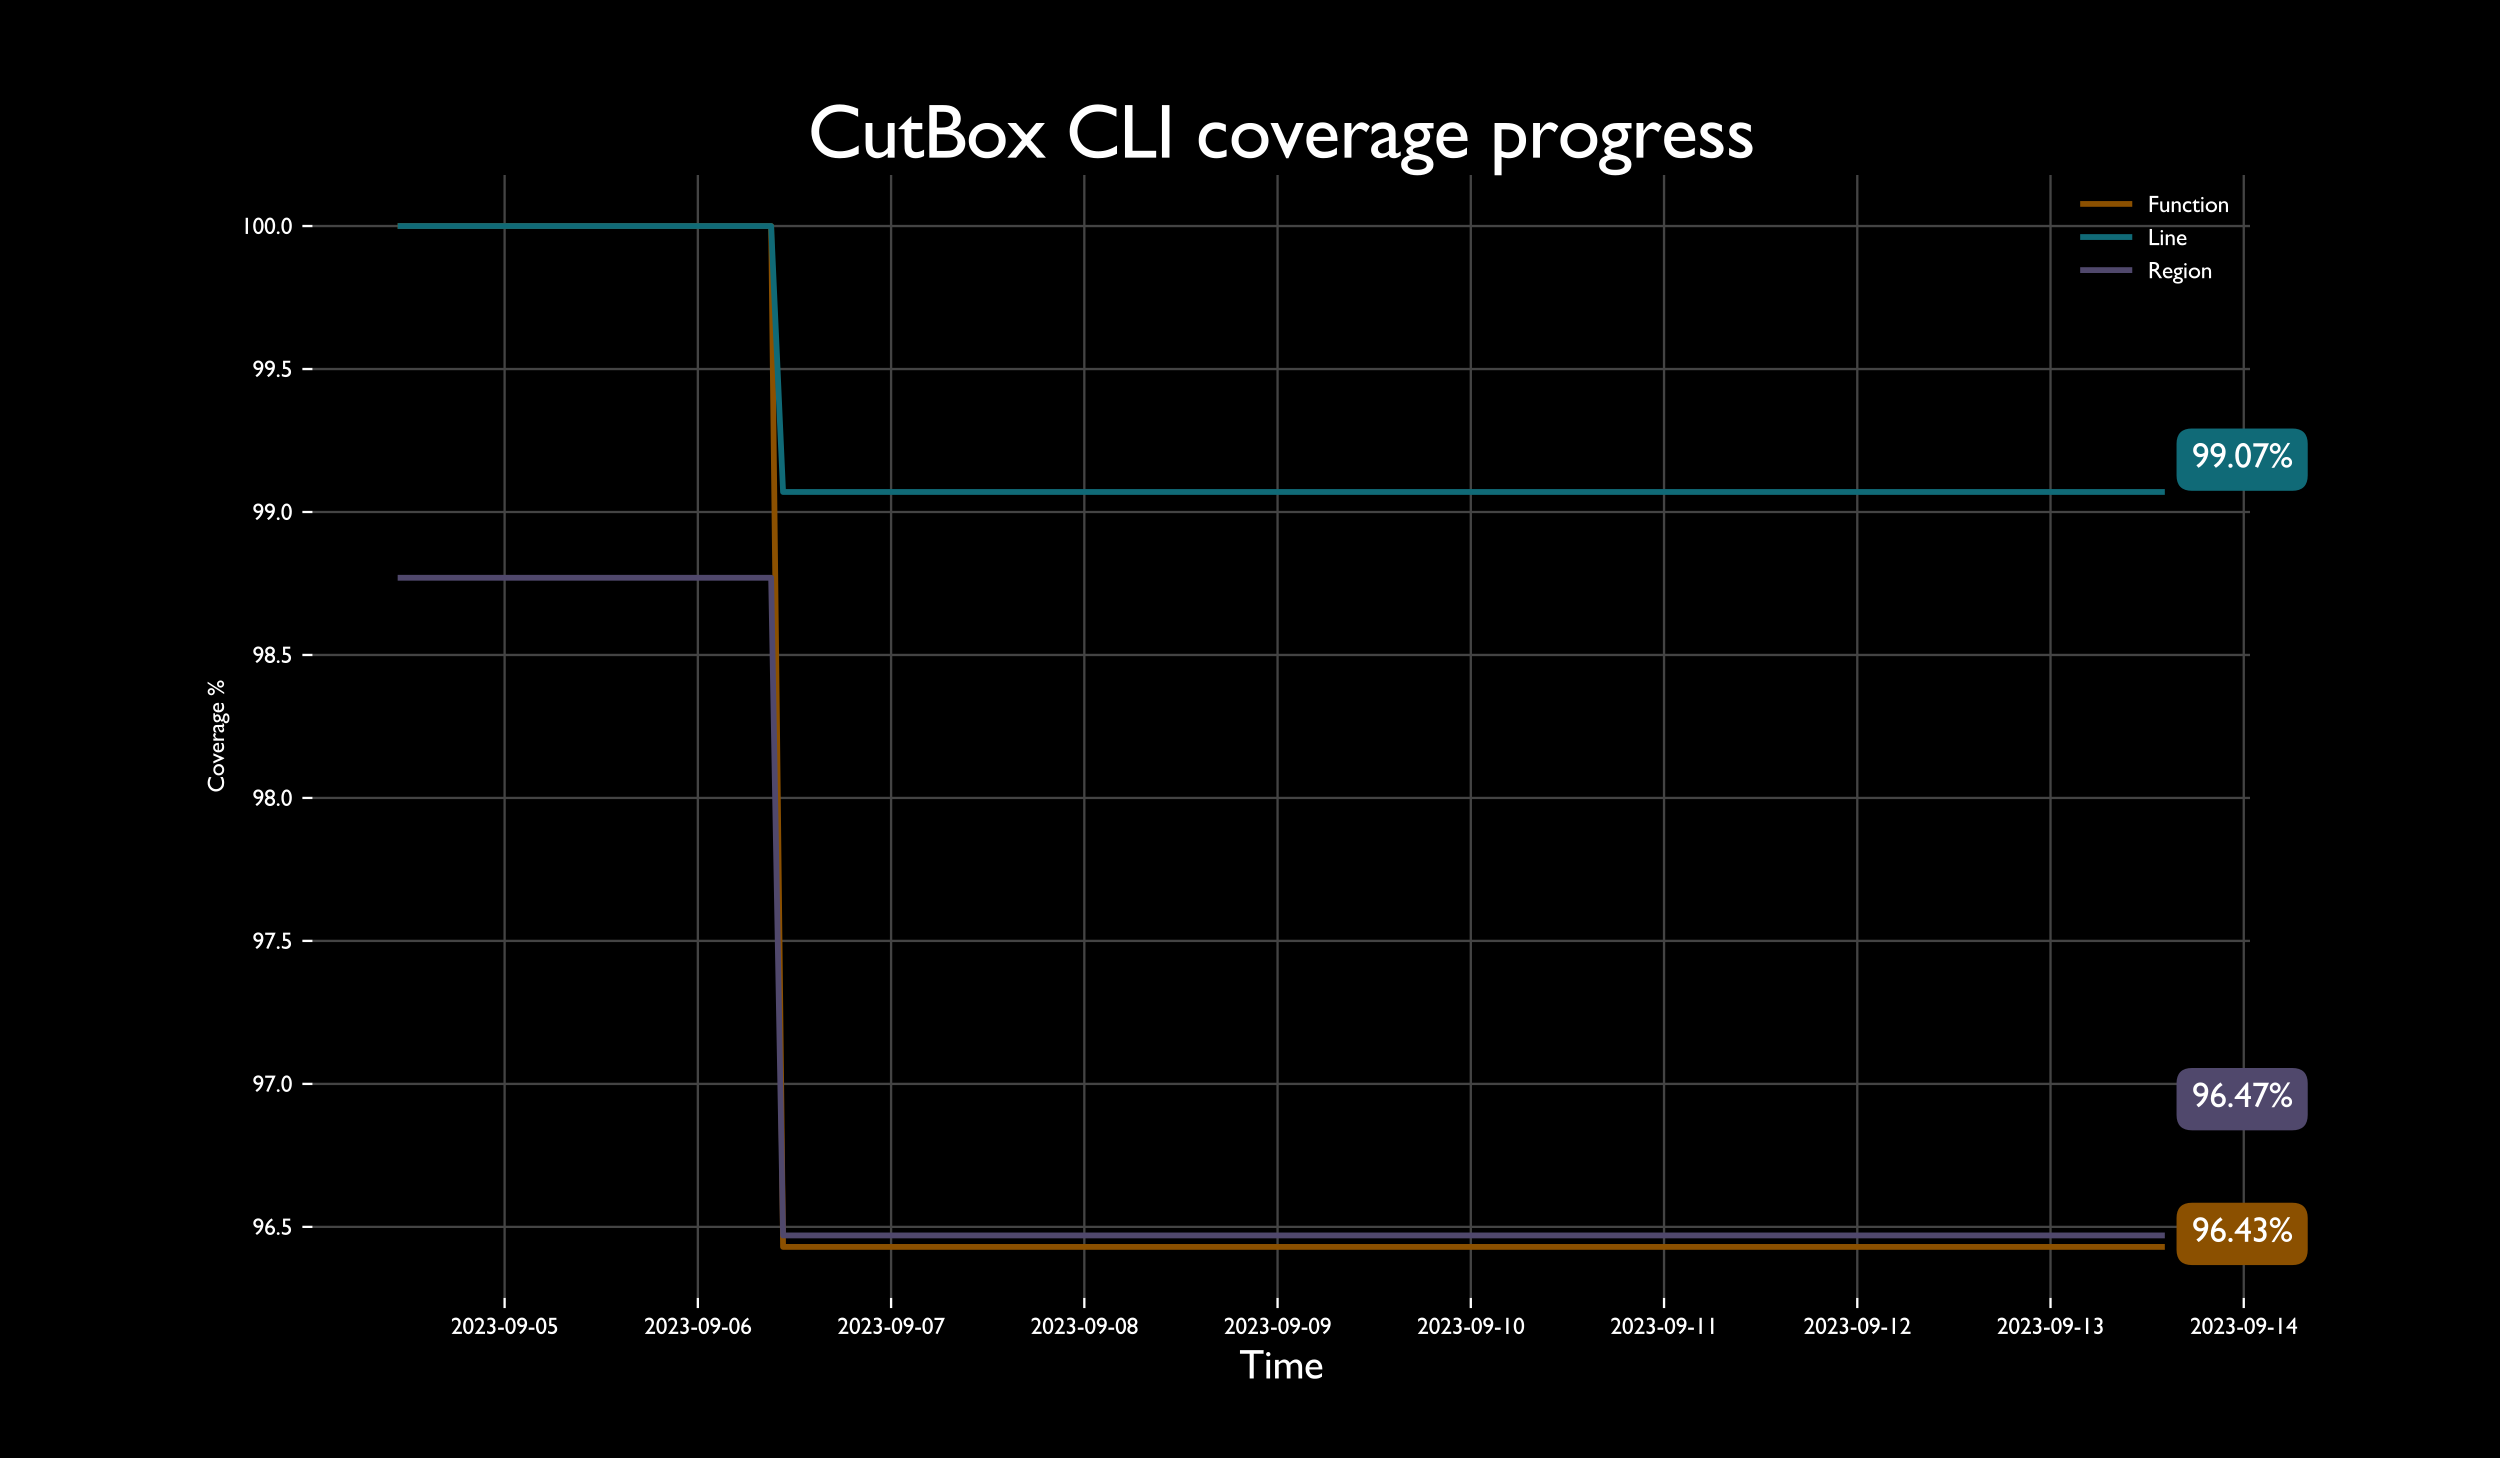 <?xml version="1.0" encoding="utf-8" standalone="no"?>
<!DOCTYPE svg PUBLIC "-//W3C//DTD SVG 1.1//EN"
  "http://www.w3.org/Graphics/SVG/1.1/DTD/svg11.dtd">
<svg xmlns:xlink="http://www.w3.org/1999/xlink" width="864pt" height="504pt" viewBox="0 0 864 504" xmlns="http://www.w3.org/2000/svg" version="1.1">
 <defs>
  <style type="text/css">*{stroke-linejoin: round; stroke-linecap: butt}</style>
 </defs>
 <g id="figure_1">
  <g id="patch_1">
   <path d="M 0 504 
L 864 504 
L 864 0 
L 0 0 
z
"/>
  </g>
  <g id="axes_1">
   <g id="matplotlib.axis_1">
    <g id="xtick_1">
     <g id="line2d_1">
      <path d="M 174.394 448.56 
L 174.394 60.48 
" clip-path="url(#p0608e2d625)" style="fill: none; stroke: #444444; stroke-width: 0.8; stroke-linecap: square"/>
     </g>
     <g id="line2d_2">
      <defs>
       <path id="m3a8df0530b" d="M 0 0 
L 0 3.5 
" style="stroke: #ffffff; stroke-width: 0.8"/>
      </defs>
      <g>
       <use xlink:href="#m3a8df0530b" x="174.394" y="448.56" style="fill: #ffffff; stroke: #ffffff; stroke-width: 0.8"/>
      </g>
     </g>
     <g id="text_1">
      <!-- 2023-09-05 -->
      <g style="fill: #ffffff" transform="translate(155.808 461.017) scale(0.08 -0.08)">
       <defs>
        <path id="GillSans-32" d="M 1319 603 
L 2981 603 
L 2981 0 
L 219 0 
L 219 44 
L 481 353 
Q 1097 1116 1461 1647 
Q 1825 2178 1936 2450 
Q 2047 2722 2047 2988 
Q 2047 3356 1837 3579 
Q 1628 3803 1281 3803 
Q 1019 3803 764 3648 
Q 509 3494 306 3213 
L 306 4006 
Q 816 4422 1356 4422 
Q 1928 4422 2298 4040 
Q 2669 3659 2669 3072 
Q 2669 2809 2576 2511 
Q 2484 2213 2250 1823 
Q 2016 1434 1453 763 
L 1319 603 
z
" transform="scale(0.016)"/>
        <path id="GillSans-30" d="M 1625 4422 
Q 2225 4422 2617 3792 
Q 3009 3163 3009 2194 
Q 3009 1200 2617 578 
Q 2225 -44 1600 -44 
Q 966 -44 581 565 
Q 197 1175 197 2181 
Q 197 3175 594 3798 
Q 991 4422 1625 4422 
z
M 1631 3828 
L 1600 3828 
Q 1241 3828 1030 3386 
Q 819 2944 819 2188 
Q 819 1413 1025 972 
Q 1231 531 1594 531 
Q 1956 531 2165 972 
Q 2375 1413 2375 2169 
Q 2375 2928 2173 3378 
Q 1972 3828 1631 3828 
z
" transform="scale(0.016)"/>
        <path id="GillSans-33" d="M 1153 2541 
L 1191 2541 
Q 1600 2541 1814 2709 
Q 2028 2878 2028 3200 
Q 2028 3491 1820 3672 
Q 1613 3853 1275 3853 
Q 934 3853 519 3641 
L 519 4238 
Q 900 4428 1350 4428 
Q 1953 4428 2301 4112 
Q 2650 3797 2650 3250 
Q 2650 2919 2515 2692 
Q 2381 2466 2088 2303 
Q 2344 2203 2462 2058 
Q 2581 1913 2647 1706 
Q 2713 1500 2713 1269 
Q 2713 697 2331 323 
Q 1950 -50 1369 -50 
Q 872 -50 409 191 
L 409 872 
Q 903 563 1369 563 
Q 1684 563 1876 750 
Q 2069 938 2069 1247 
Q 2069 1506 1909 1700 
Q 1816 1809 1702 1861 
Q 1588 1913 1209 1959 
L 1153 1966 
L 1153 2541 
z
" transform="scale(0.016)"/>
        <path id="GillSans-2d" d="M 256 1722 
L 1813 1722 
L 1813 1113 
L 256 1113 
L 256 1722 
z
" transform="scale(0.016)"/>
        <path id="GillSans-39" d="M 1197 -50 
L 813 403 
Q 1297 709 1659 1145 
Q 2022 1581 2144 2041 
Q 1847 1856 1447 1856 
Q 947 1856 589 2228 
Q 231 2600 231 3122 
Q 231 3666 612 4044 
Q 994 4422 1544 4422 
Q 2163 4422 2556 3975 
Q 2950 3528 2950 2828 
Q 2950 2034 2456 1223 
Q 1963 413 1197 -50 
z
M 2266 2663 
Q 2303 2913 2303 2988 
Q 2303 3366 2092 3606 
Q 1881 3847 1550 3847 
Q 1247 3847 1048 3642 
Q 850 3438 850 3128 
Q 850 2844 1065 2637 
Q 1281 2431 1581 2431 
Q 1931 2431 2266 2663 
z
" transform="scale(0.016)"/>
        <path id="GillSans-35" d="M 647 4366 
L 2584 4366 
L 2584 3809 
L 1216 3809 
L 1216 2706 
Q 1281 2713 1350 2713 
Q 1984 2713 2393 2327 
Q 2803 1941 2803 1344 
Q 2803 728 2398 342 
Q 1994 -44 1350 -44 
Q 819 -44 319 213 
L 319 856 
Q 791 550 1241 550 
Q 1634 550 1901 779 
Q 2169 1009 2169 1344 
Q 2169 1691 1878 1923 
Q 1588 2156 1153 2156 
Q 781 2156 647 2094 
L 647 4366 
z
" transform="scale(0.016)"/>
       </defs>
       <use xlink:href="#GillSans-32"/>
       <use xlink:href="#GillSans-30" x="50"/>
       <use xlink:href="#GillSans-32" x="100"/>
       <use xlink:href="#GillSans-33" x="150"/>
       <use xlink:href="#GillSans-2d" x="200"/>
       <use xlink:href="#GillSans-30" x="232.324"/>
       <use xlink:href="#GillSans-39" x="282.324"/>
       <use xlink:href="#GillSans-2d" x="332.324"/>
       <use xlink:href="#GillSans-30" x="364.648"/>
       <use xlink:href="#GillSans-35" x="414.648"/>
      </g>
     </g>
    </g>
    <g id="xtick_2">
     <g id="line2d_3">
      <path d="M 241.177 448.56 
L 241.177 60.48 
" clip-path="url(#p0608e2d625)" style="fill: none; stroke: #444444; stroke-width: 0.8; stroke-linecap: square"/>
     </g>
     <g id="line2d_4">
      <g>
       <use xlink:href="#m3a8df0530b" x="241.177" y="448.56" style="fill: #ffffff; stroke: #ffffff; stroke-width: 0.8"/>
      </g>
     </g>
     <g id="text_2">
      <!-- 2023-09-06 -->
      <g style="fill: #ffffff" transform="translate(222.591 461.017) scale(0.08 -0.08)">
       <defs>
        <path id="GillSans-36" d="M 1966 4378 
L 2028 4422 
L 2406 3944 
Q 1906 3622 1576 3240 
Q 1247 2859 1069 2344 
Q 1416 2522 1759 2522 
Q 2275 2522 2628 2156 
Q 2981 1791 2981 1259 
Q 2981 713 2597 331 
Q 2213 -50 1663 -50 
Q 1047 -50 667 383 
Q 288 816 288 1516 
Q 288 2041 483 2561 
Q 678 3081 1045 3536 
Q 1413 3991 1966 4378 
z
M 934 1697 
Q 909 1550 909 1369 
Q 909 1000 1123 762 
Q 1338 525 1672 525 
Q 1972 525 2167 728 
Q 2363 931 2363 1241 
Q 2363 1556 2155 1751 
Q 1947 1947 1606 1947 
Q 1431 1947 1289 1894 
Q 1147 1841 934 1697 
z
" transform="scale(0.016)"/>
       </defs>
       <use xlink:href="#GillSans-32"/>
       <use xlink:href="#GillSans-30" x="50"/>
       <use xlink:href="#GillSans-32" x="100"/>
       <use xlink:href="#GillSans-33" x="150"/>
       <use xlink:href="#GillSans-2d" x="200"/>
       <use xlink:href="#GillSans-30" x="232.324"/>
       <use xlink:href="#GillSans-39" x="282.324"/>
       <use xlink:href="#GillSans-2d" x="332.324"/>
       <use xlink:href="#GillSans-30" x="364.648"/>
       <use xlink:href="#GillSans-36" x="414.648"/>
      </g>
     </g>
    </g>
    <g id="xtick_3">
     <g id="line2d_5">
      <path d="M 307.96 448.56 
L 307.96 60.48 
" clip-path="url(#p0608e2d625)" style="fill: none; stroke: #444444; stroke-width: 0.8; stroke-linecap: square"/>
     </g>
     <g id="line2d_6">
      <g>
       <use xlink:href="#m3a8df0530b" x="307.96" y="448.56" style="fill: #ffffff; stroke: #ffffff; stroke-width: 0.8"/>
      </g>
     </g>
     <g id="text_3">
      <!-- 2023-09-07 -->
      <g style="fill: #ffffff" transform="translate(289.374 461.017) scale(0.08 -0.08)">
       <defs>
        <path id="GillSans-37" d="M 313 4366 
L 3138 4366 
L 1159 -50 
L 603 184 
L 2203 3769 
L 313 3769 
L 313 4366 
z
" transform="scale(0.016)"/>
       </defs>
       <use xlink:href="#GillSans-32"/>
       <use xlink:href="#GillSans-30" x="50"/>
       <use xlink:href="#GillSans-32" x="100"/>
       <use xlink:href="#GillSans-33" x="150"/>
       <use xlink:href="#GillSans-2d" x="200"/>
       <use xlink:href="#GillSans-30" x="232.324"/>
       <use xlink:href="#GillSans-39" x="282.324"/>
       <use xlink:href="#GillSans-2d" x="332.324"/>
       <use xlink:href="#GillSans-30" x="364.648"/>
       <use xlink:href="#GillSans-37" x="414.648"/>
      </g>
     </g>
    </g>
    <g id="xtick_4">
     <g id="line2d_7">
      <path d="M 374.743 448.56 
L 374.743 60.48 
" clip-path="url(#p0608e2d625)" style="fill: none; stroke: #444444; stroke-width: 0.8; stroke-linecap: square"/>
     </g>
     <g id="line2d_8">
      <g>
       <use xlink:href="#m3a8df0530b" x="374.743" y="448.56" style="fill: #ffffff; stroke: #ffffff; stroke-width: 0.8"/>
      </g>
     </g>
     <g id="text_4">
      <!-- 2023-09-08 -->
      <g style="fill: #ffffff" transform="translate(356.157 461.017) scale(0.08 -0.08)">
       <defs>
        <path id="GillSans-38" d="M 306 3194 
Q 306 3706 690 4064 
Q 1075 4422 1631 4422 
Q 2178 4422 2554 4067 
Q 2931 3713 2931 3194 
Q 2931 2609 2388 2228 
Q 2994 1878 2994 1197 
Q 2994 656 2600 303 
Q 2206 -50 1606 -50 
Q 1013 -50 609 311 
Q 206 672 206 1203 
Q 206 1869 825 2228 
Q 547 2453 426 2676 
Q 306 2900 306 3194 
z
M 2309 3175 
Q 2309 3459 2114 3643 
Q 1919 3828 1619 3828 
Q 1316 3828 1122 3647 
Q 928 3466 928 3181 
Q 928 2909 1133 2715 
Q 1338 2522 1625 2522 
Q 1909 2522 2109 2714 
Q 2309 2906 2309 3175 
z
M 2363 1172 
L 2363 1234 
Q 2363 1534 2148 1723 
Q 1934 1913 1594 1913 
Q 1259 1913 1048 1722 
Q 838 1531 838 1228 
Q 838 925 1053 734 
Q 1269 544 1613 544 
Q 1941 544 2152 719 
Q 2363 894 2363 1172 
z
" transform="scale(0.016)"/>
       </defs>
       <use xlink:href="#GillSans-32"/>
       <use xlink:href="#GillSans-30" x="50"/>
       <use xlink:href="#GillSans-32" x="100"/>
       <use xlink:href="#GillSans-33" x="150"/>
       <use xlink:href="#GillSans-2d" x="200"/>
       <use xlink:href="#GillSans-30" x="232.324"/>
       <use xlink:href="#GillSans-39" x="282.324"/>
       <use xlink:href="#GillSans-2d" x="332.324"/>
       <use xlink:href="#GillSans-30" x="364.648"/>
       <use xlink:href="#GillSans-38" x="414.648"/>
      </g>
     </g>
    </g>
    <g id="xtick_5">
     <g id="line2d_9">
      <path d="M 441.527 448.56 
L 441.527 60.48 
" clip-path="url(#p0608e2d625)" style="fill: none; stroke: #444444; stroke-width: 0.8; stroke-linecap: square"/>
     </g>
     <g id="line2d_10">
      <g>
       <use xlink:href="#m3a8df0530b" x="441.527" y="448.56" style="fill: #ffffff; stroke: #ffffff; stroke-width: 0.8"/>
      </g>
     </g>
     <g id="text_5">
      <!-- 2023-09-09 -->
      <g style="fill: #ffffff" transform="translate(422.94 461.017) scale(0.08 -0.08)">
       <use xlink:href="#GillSans-32"/>
       <use xlink:href="#GillSans-30" x="50"/>
       <use xlink:href="#GillSans-32" x="100"/>
       <use xlink:href="#GillSans-33" x="150"/>
       <use xlink:href="#GillSans-2d" x="200"/>
       <use xlink:href="#GillSans-30" x="232.324"/>
       <use xlink:href="#GillSans-39" x="282.324"/>
       <use xlink:href="#GillSans-2d" x="332.324"/>
       <use xlink:href="#GillSans-30" x="364.648"/>
       <use xlink:href="#GillSans-39" x="414.648"/>
      </g>
     </g>
    </g>
    <g id="xtick_6">
     <g id="line2d_11">
      <path d="M 508.31 448.56 
L 508.31 60.48 
" clip-path="url(#p0608e2d625)" style="fill: none; stroke: #444444; stroke-width: 0.8; stroke-linecap: square"/>
     </g>
     <g id="line2d_12">
      <g>
       <use xlink:href="#m3a8df0530b" x="508.31" y="448.56" style="fill: #ffffff; stroke: #ffffff; stroke-width: 0.8"/>
      </g>
     </g>
     <g id="text_6">
      <!-- 2023-09-10 -->
      <g style="fill: #ffffff" transform="translate(489.723 461.017) scale(0.08 -0.08)">
       <defs>
        <path id="GillSans-31" d="M 1294 4366 
L 1919 4366 
L 1919 0 
L 1294 0 
L 1294 4366 
z
" transform="scale(0.016)"/>
       </defs>
       <use xlink:href="#GillSans-32"/>
       <use xlink:href="#GillSans-30" x="50"/>
       <use xlink:href="#GillSans-32" x="100"/>
       <use xlink:href="#GillSans-33" x="150"/>
       <use xlink:href="#GillSans-2d" x="200"/>
       <use xlink:href="#GillSans-30" x="232.324"/>
       <use xlink:href="#GillSans-39" x="282.324"/>
       <use xlink:href="#GillSans-2d" x="332.324"/>
       <use xlink:href="#GillSans-31" x="364.648"/>
       <use xlink:href="#GillSans-30" x="414.648"/>
      </g>
     </g>
    </g>
    <g id="xtick_7">
     <g id="line2d_13">
      <path d="M 575.093 448.56 
L 575.093 60.48 
" clip-path="url(#p0608e2d625)" style="fill: none; stroke: #444444; stroke-width: 0.8; stroke-linecap: square"/>
     </g>
     <g id="line2d_14">
      <g>
       <use xlink:href="#m3a8df0530b" x="575.093" y="448.56" style="fill: #ffffff; stroke: #ffffff; stroke-width: 0.8"/>
      </g>
     </g>
     <g id="text_7">
      <!-- 2023-09-11 -->
      <g style="fill: #ffffff" transform="translate(556.507 461.017) scale(0.08 -0.08)">
       <use xlink:href="#GillSans-32"/>
       <use xlink:href="#GillSans-30" x="50"/>
       <use xlink:href="#GillSans-32" x="100"/>
       <use xlink:href="#GillSans-33" x="150"/>
       <use xlink:href="#GillSans-2d" x="200"/>
       <use xlink:href="#GillSans-30" x="232.324"/>
       <use xlink:href="#GillSans-39" x="282.324"/>
       <use xlink:href="#GillSans-2d" x="332.324"/>
       <use xlink:href="#GillSans-31" x="364.648"/>
       <use xlink:href="#GillSans-31" x="414.648"/>
      </g>
     </g>
    </g>
    <g id="xtick_8">
     <g id="line2d_15">
      <path d="M 641.876 448.56 
L 641.876 60.48 
" clip-path="url(#p0608e2d625)" style="fill: none; stroke: #444444; stroke-width: 0.8; stroke-linecap: square"/>
     </g>
     <g id="line2d_16">
      <g>
       <use xlink:href="#m3a8df0530b" x="641.876" y="448.56" style="fill: #ffffff; stroke: #ffffff; stroke-width: 0.8"/>
      </g>
     </g>
     <g id="text_8">
      <!-- 2023-09-12 -->
      <g style="fill: #ffffff" transform="translate(623.29 461.017) scale(0.08 -0.08)">
       <use xlink:href="#GillSans-32"/>
       <use xlink:href="#GillSans-30" x="50"/>
       <use xlink:href="#GillSans-32" x="100"/>
       <use xlink:href="#GillSans-33" x="150"/>
       <use xlink:href="#GillSans-2d" x="200"/>
       <use xlink:href="#GillSans-30" x="232.324"/>
       <use xlink:href="#GillSans-39" x="282.324"/>
       <use xlink:href="#GillSans-2d" x="332.324"/>
       <use xlink:href="#GillSans-31" x="364.648"/>
       <use xlink:href="#GillSans-32" x="414.648"/>
      </g>
     </g>
    </g>
    <g id="xtick_9">
     <g id="line2d_17">
      <path d="M 708.659 448.56 
L 708.659 60.48 
" clip-path="url(#p0608e2d625)" style="fill: none; stroke: #444444; stroke-width: 0.8; stroke-linecap: square"/>
     </g>
     <g id="line2d_18">
      <g>
       <use xlink:href="#m3a8df0530b" x="708.659" y="448.56" style="fill: #ffffff; stroke: #ffffff; stroke-width: 0.8"/>
      </g>
     </g>
     <g id="text_9">
      <!-- 2023-09-13 -->
      <g style="fill: #ffffff" transform="translate(690.073 461.017) scale(0.08 -0.08)">
       <use xlink:href="#GillSans-32"/>
       <use xlink:href="#GillSans-30" x="50"/>
       <use xlink:href="#GillSans-32" x="100"/>
       <use xlink:href="#GillSans-33" x="150"/>
       <use xlink:href="#GillSans-2d" x="200"/>
       <use xlink:href="#GillSans-30" x="232.324"/>
       <use xlink:href="#GillSans-39" x="282.324"/>
       <use xlink:href="#GillSans-2d" x="332.324"/>
       <use xlink:href="#GillSans-31" x="364.648"/>
       <use xlink:href="#GillSans-33" x="414.648"/>
      </g>
     </g>
    </g>
    <g id="xtick_10">
     <g id="line2d_19">
      <path d="M 775.442 448.56 
L 775.442 60.48 
" clip-path="url(#p0608e2d625)" style="fill: none; stroke: #444444; stroke-width: 0.8; stroke-linecap: square"/>
     </g>
     <g id="line2d_20">
      <g>
       <use xlink:href="#m3a8df0530b" x="775.442" y="448.56" style="fill: #ffffff; stroke: #ffffff; stroke-width: 0.8"/>
      </g>
     </g>
     <g id="text_10">
      <!-- 2023-09-14 -->
      <g style="fill: #ffffff" transform="translate(756.856 461.017) scale(0.08 -0.08)">
       <defs>
        <path id="GillSans-34" d="M 2272 4422 
L 2528 4422 
L 2528 1972 
L 3016 1972 
L 3016 1441 
L 2528 1441 
L 2528 0 
L 1919 0 
L 1919 1441 
L 72 1441 
L 72 1709 
L 2272 4422 
z
M 1919 1972 
L 1919 3238 
L 909 1972 
L 1919 1972 
z
" transform="scale(0.016)"/>
       </defs>
       <use xlink:href="#GillSans-32"/>
       <use xlink:href="#GillSans-30" x="50"/>
       <use xlink:href="#GillSans-32" x="100"/>
       <use xlink:href="#GillSans-33" x="150"/>
       <use xlink:href="#GillSans-2d" x="200"/>
       <use xlink:href="#GillSans-30" x="232.324"/>
       <use xlink:href="#GillSans-39" x="282.324"/>
       <use xlink:href="#GillSans-2d" x="332.324"/>
       <use xlink:href="#GillSans-31" x="364.648"/>
       <use xlink:href="#GillSans-34" x="414.648"/>
      </g>
     </g>
    </g>
    <g id="text_11">
     <!-- Time -->
     <g style="fill: #ffffff" transform="translate(428.287 476.401) scale(0.14 -0.14)">
      <defs>
       <path id="GillSans-54" d="M 109 4372 
L 3756 4372 
L 3756 3816 
L 2234 3816 
L 2234 0 
L 1606 0 
L 1606 3816 
L 109 3816 
L 109 4372 
z
" transform="scale(0.016)"/>
       <path id="GillSans-69" d="M 697 4084 
Q 838 4084 938 3987 
Q 1038 3891 1038 3750 
Q 1038 3613 938 3513 
Q 838 3413 697 3413 
Q 566 3413 466 3514 
Q 366 3616 366 3750 
Q 366 3881 466 3982 
Q 566 4084 697 4084 
z
M 416 2875 
L 984 2875 
L 984 0 
L 416 0 
L 416 2875 
z
" transform="scale(0.016)"/>
       <path id="GillSans-6d" d="M 2759 2088 
L 2759 0 
L 2188 0 
L 2188 1600 
Q 2188 2078 2059 2267 
Q 1931 2456 1613 2456 
Q 1434 2456 1286 2375 
Q 1138 2294 947 2088 
L 947 0 
L 378 0 
L 378 2875 
L 947 2875 
L 947 2497 
Q 1381 2931 1797 2931 
Q 2344 2931 2644 2413 
Q 3100 2938 3597 2938 
Q 4016 2938 4286 2631 
Q 4556 2325 4556 1697 
L 4556 0 
L 3988 0 
L 3988 1703 
Q 3988 2063 3841 2253 
Q 3694 2444 3419 2444 
Q 3066 2444 2759 2088 
z
" transform="scale(0.016)"/>
       <path id="GillSans-65" d="M 2853 1388 
L 831 1388 
Q 853 975 1108 731 
Q 1363 488 1766 488 
Q 2328 488 2803 838 
L 2803 281 
Q 2541 106 2283 31 
Q 2025 -44 1678 -44 
Q 1203 -44 909 153 
Q 616 350 439 683 
Q 263 1016 263 1453 
Q 263 2109 634 2520 
Q 1006 2931 1600 2931 
Q 2172 2931 2512 2531 
Q 2853 2131 2853 1459 
L 2853 1388 
z
M 844 1728 
L 2291 1728 
Q 2269 2069 2087 2253 
Q 1906 2438 1600 2438 
Q 1294 2438 1098 2253 
Q 903 2069 844 1728 
z
" transform="scale(0.016)"/>
      </defs>
      <use xlink:href="#GillSans-54"/>
      <use xlink:href="#GillSans-69" x="60.4"/>
      <use xlink:href="#GillSans-6d" x="82.324"/>
      <use xlink:href="#GillSans-65" x="159.424"/>
     </g>
    </g>
   </g>
   <g id="matplotlib.axis_2">
    <g id="ytick_1">
     <g id="line2d_21">
      <path d="M 108 424.002 
L 777.6 424.002 
" clip-path="url(#p0608e2d625)" style="fill: none; stroke: #444444; stroke-width: 0.8; stroke-linecap: square"/>
     </g>
     <g id="line2d_22">
      <defs>
       <path id="mf23b08865a" d="M 0 0 
L -3.5 0 
" style="stroke: #ffffff; stroke-width: 0.8"/>
      </defs>
      <g>
       <use xlink:href="#mf23b08865a" x="108" y="424.002" style="fill: #ffffff; stroke: #ffffff; stroke-width: 0.8"/>
      </g>
     </g>
     <g id="text_12">
      <!-- 96.5 -->
      <g style="fill: #ffffff" transform="translate(87.246 426.731) scale(0.08 -0.08)">
       <defs>
        <path id="GillSans-2e" d="M 697 697 
Q 856 697 968 587 
Q 1081 478 1081 319 
Q 1081 163 970 56 
Q 859 -50 697 -50 
Q 538 -50 428 56 
Q 319 163 319 319 
Q 319 478 428 587 
Q 538 697 697 697 
z
" transform="scale(0.016)"/>
       </defs>
       <use xlink:href="#GillSans-39"/>
       <use xlink:href="#GillSans-36" x="50"/>
       <use xlink:href="#GillSans-2e" x="100"/>
       <use xlink:href="#GillSans-35" x="121.924"/>
      </g>
     </g>
    </g>
    <g id="ytick_2">
     <g id="line2d_23">
      <path d="M 108 374.591 
L 777.6 374.591 
" clip-path="url(#p0608e2d625)" style="fill: none; stroke: #444444; stroke-width: 0.8; stroke-linecap: square"/>
     </g>
     <g id="line2d_24">
      <g>
       <use xlink:href="#mf23b08865a" x="108" y="374.591" style="fill: #ffffff; stroke: #ffffff; stroke-width: 0.8"/>
      </g>
     </g>
     <g id="text_13">
      <!-- 97.0 -->
      <g style="fill: #ffffff" transform="translate(87.246 377.319) scale(0.08 -0.08)">
       <use xlink:href="#GillSans-39"/>
       <use xlink:href="#GillSans-37" x="50"/>
       <use xlink:href="#GillSans-2e" x="100"/>
       <use xlink:href="#GillSans-30" x="121.924"/>
      </g>
     </g>
    </g>
    <g id="ytick_3">
     <g id="line2d_25">
      <path d="M 108 325.179 
L 777.6 325.179 
" clip-path="url(#p0608e2d625)" style="fill: none; stroke: #444444; stroke-width: 0.8; stroke-linecap: square"/>
     </g>
     <g id="line2d_26">
      <g>
       <use xlink:href="#mf23b08865a" x="108" y="325.179" style="fill: #ffffff; stroke: #ffffff; stroke-width: 0.8"/>
      </g>
     </g>
     <g id="text_14">
      <!-- 97.5 -->
      <g style="fill: #ffffff" transform="translate(87.246 327.908) scale(0.08 -0.08)">
       <use xlink:href="#GillSans-39"/>
       <use xlink:href="#GillSans-37" x="50"/>
       <use xlink:href="#GillSans-2e" x="100"/>
       <use xlink:href="#GillSans-35" x="121.924"/>
      </g>
     </g>
    </g>
    <g id="ytick_4">
     <g id="line2d_27">
      <path d="M 108 275.767 
L 777.6 275.767 
" clip-path="url(#p0608e2d625)" style="fill: none; stroke: #444444; stroke-width: 0.8; stroke-linecap: square"/>
     </g>
     <g id="line2d_28">
      <g>
       <use xlink:href="#mf23b08865a" x="108" y="275.767" style="fill: #ffffff; stroke: #ffffff; stroke-width: 0.8"/>
      </g>
     </g>
     <g id="text_15">
      <!-- 98.0 -->
      <g style="fill: #ffffff" transform="translate(87.246 278.496) scale(0.08 -0.08)">
       <use xlink:href="#GillSans-39"/>
       <use xlink:href="#GillSans-38" x="50"/>
       <use xlink:href="#GillSans-2e" x="100"/>
       <use xlink:href="#GillSans-30" x="121.924"/>
      </g>
     </g>
    </g>
    <g id="ytick_5">
     <g id="line2d_29">
      <path d="M 108 226.355 
L 777.6 226.355 
" clip-path="url(#p0608e2d625)" style="fill: none; stroke: #444444; stroke-width: 0.8; stroke-linecap: square"/>
     </g>
     <g id="line2d_30">
      <g>
       <use xlink:href="#mf23b08865a" x="108" y="226.355" style="fill: #ffffff; stroke: #ffffff; stroke-width: 0.8"/>
      </g>
     </g>
     <g id="text_16">
      <!-- 98.5 -->
      <g style="fill: #ffffff" transform="translate(87.246 229.084) scale(0.08 -0.08)">
       <use xlink:href="#GillSans-39"/>
       <use xlink:href="#GillSans-38" x="50"/>
       <use xlink:href="#GillSans-2e" x="100"/>
       <use xlink:href="#GillSans-35" x="121.924"/>
      </g>
     </g>
    </g>
    <g id="ytick_6">
     <g id="line2d_31">
      <path d="M 108 176.944 
L 777.6 176.944 
" clip-path="url(#p0608e2d625)" style="fill: none; stroke: #444444; stroke-width: 0.8; stroke-linecap: square"/>
     </g>
     <g id="line2d_32">
      <g>
       <use xlink:href="#mf23b08865a" x="108" y="176.944" style="fill: #ffffff; stroke: #ffffff; stroke-width: 0.8"/>
      </g>
     </g>
     <g id="text_17">
      <!-- 99.0 -->
      <g style="fill: #ffffff" transform="translate(87.246 179.672) scale(0.08 -0.08)">
       <use xlink:href="#GillSans-39"/>
       <use xlink:href="#GillSans-39" x="50"/>
       <use xlink:href="#GillSans-2e" x="100"/>
       <use xlink:href="#GillSans-30" x="121.924"/>
      </g>
     </g>
    </g>
    <g id="ytick_7">
     <g id="line2d_33">
      <path d="M 108 127.532 
L 777.6 127.532 
" clip-path="url(#p0608e2d625)" style="fill: none; stroke: #444444; stroke-width: 0.8; stroke-linecap: square"/>
     </g>
     <g id="line2d_34">
      <g>
       <use xlink:href="#mf23b08865a" x="108" y="127.532" style="fill: #ffffff; stroke: #ffffff; stroke-width: 0.8"/>
      </g>
     </g>
     <g id="text_18">
      <!-- 99.5 -->
      <g style="fill: #ffffff" transform="translate(87.246 130.261) scale(0.08 -0.08)">
       <use xlink:href="#GillSans-39"/>
       <use xlink:href="#GillSans-39" x="50"/>
       <use xlink:href="#GillSans-2e" x="100"/>
       <use xlink:href="#GillSans-35" x="121.924"/>
      </g>
     </g>
    </g>
    <g id="ytick_8">
     <g id="line2d_35">
      <path d="M 108 78.12 
L 777.6 78.12 
" clip-path="url(#p0608e2d625)" style="fill: none; stroke: #444444; stroke-width: 0.8; stroke-linecap: square"/>
     </g>
     <g id="line2d_36">
      <g>
       <use xlink:href="#mf23b08865a" x="108" y="78.12" style="fill: #ffffff; stroke: #ffffff; stroke-width: 0.8"/>
      </g>
     </g>
     <g id="text_19">
      <!-- 100.0 -->
      <g style="fill: #ffffff" transform="translate(83.246 80.849) scale(0.08 -0.08)">
       <use xlink:href="#GillSans-31"/>
       <use xlink:href="#GillSans-30" x="50"/>
       <use xlink:href="#GillSans-30" x="100"/>
       <use xlink:href="#GillSans-2e" x="150"/>
       <use xlink:href="#GillSans-30" x="171.924"/>
      </g>
     </g>
    </g>
    <g id="text_20">
     <!-- Coverage % -->
     <g style="fill: #ffffff" transform="translate(77.414 273.955) rotate(-90) scale(0.08 -0.08)">
      <defs>
       <path id="GillSans-43" d="M 4244 1013 
L 4244 325 
Q 3556 -50 2656 -50 
Q 1925 -50 1415 244 
Q 906 538 609 1053 
Q 313 1569 313 2169 
Q 313 3122 992 3772 
Q 1672 4422 2669 4422 
Q 3356 4422 4197 4063 
L 4197 3391 
Q 3431 3828 2700 3828 
Q 1950 3828 1454 3354 
Q 959 2881 959 2169 
Q 959 1450 1446 987 
Q 1934 525 2694 525 
Q 3488 525 4244 1013 
z
" transform="scale(0.016)"/>
       <path id="GillSans-6f" d="M 1778 2881 
Q 2434 2881 2868 2457 
Q 3303 2034 3303 1394 
Q 3303 772 2862 361 
Q 2422 -50 1753 -50 
Q 1106 -50 672 367 
Q 238 784 238 1409 
Q 238 2041 677 2461 
Q 1116 2881 1778 2881 
z
M 1747 2369 
Q 1338 2369 1075 2100 
Q 813 1831 813 1416 
Q 813 1003 1081 742 
Q 1350 481 1772 481 
Q 2191 481 2458 745 
Q 2725 1009 2725 1422 
Q 2725 1831 2447 2100 
Q 2169 2369 1747 2369 
z
" transform="scale(0.016)"/>
       <path id="GillSans-76" d="M 2163 2875 
L 2778 2875 
L 1509 -50 
L 1319 -50 
L 19 2875 
L 641 2875 
L 1416 1106 
L 2163 2875 
z
" transform="scale(0.016)"/>
       <path id="GillSans-72" d="M 1013 2875 
L 1013 2216 
L 1044 2266 
Q 1456 2931 1869 2931 
Q 2191 2931 2541 2606 
L 2241 2106 
Q 1944 2388 1691 2388 
Q 1416 2388 1214 2125 
Q 1013 1863 1013 1503 
L 1013 0 
L 441 0 
L 441 2875 
L 1013 2875 
z
" transform="scale(0.016)"/>
       <path id="GillSans-61" d="M 2209 1728 
L 2209 506 
Q 2209 359 2309 359 
Q 2413 359 2631 513 
L 2631 166 
Q 2438 41 2320 -4 
Q 2203 -50 2075 -50 
Q 1709 -50 1644 238 
Q 1281 -44 872 -44 
Q 572 -44 372 154 
Q 172 353 172 653 
Q 172 925 367 1139 
Q 563 1353 922 1478 
L 1650 1728 
L 1650 1881 
Q 1650 2400 1131 2400 
Q 666 2400 225 1919 
L 225 2541 
Q 556 2931 1178 2931 
Q 1644 2931 1925 2688 
Q 2019 2609 2094 2479 
Q 2169 2350 2189 2220 
Q 2209 2091 2209 1728 
z
M 1650 569 
L 1650 1422 
L 1269 1275 
Q 978 1159 858 1042 
Q 738 925 738 750 
Q 738 572 852 459 
Q 966 347 1147 347 
Q 1419 347 1650 569 
z
" transform="scale(0.016)"/>
       <path id="GillSans-67" d="M 256 1881 
Q 256 2341 592 2608 
Q 928 2875 1509 2875 
L 2694 2875 
L 2694 2431 
L 2113 2431 
Q 2281 2259 2347 2118 
Q 2413 1978 2413 1797 
Q 2413 1572 2284 1355 
Q 2156 1138 1954 1022 
Q 1753 906 1294 838 
Q 972 791 972 616 
Q 972 516 1092 452 
Q 1213 388 1528 319 
Q 2056 203 2207 137 
Q 2359 72 2481 -50 
Q 2688 -256 2688 -569 
Q 2688 -978 2323 -1222 
Q 1959 -1466 1350 -1466 
Q 734 -1466 367 -1220 
Q 0 -975 0 -563 
Q 0 22 722 191 
Q 434 375 434 556 
Q 434 694 557 806 
Q 681 919 891 972 
Q 256 1253 256 1881 
z
M 1325 2381 
Q 1094 2381 931 2225 
Q 769 2069 769 1850 
Q 769 1628 928 1483 
Q 1088 1338 1331 1338 
Q 1572 1338 1733 1486 
Q 1894 1634 1894 1856 
Q 1894 2081 1731 2231 
Q 1569 2381 1325 2381 
z
M 1191 -134 
Q 903 -134 720 -256 
Q 538 -378 538 -569 
Q 538 -1013 1338 -1013 
Q 1716 -1013 1923 -902 
Q 2131 -791 2131 -588 
Q 2131 -388 1868 -261 
Q 1606 -134 1191 -134 
z
" transform="scale(0.016)"/>
       <path id="GillSans-20" transform="scale(0.016)"/>
       <path id="GillSans-25" d="M 3347 4428 
L 3825 4428 
L 953 -50 
L 472 -50 
L 3347 4428 
z
M 3191 1900 
Q 3591 1900 3878 1614 
Q 4166 1328 4166 928 
Q 4166 528 3880 248 
Q 3594 -31 3191 -31 
Q 2784 -31 2498 248 
Q 2213 528 2213 928 
Q 2213 1331 2500 1615 
Q 2788 1900 3191 1900 
z
M 3184 1428 
Q 2978 1428 2833 1281 
Q 2688 1134 2688 928 
Q 2688 719 2833 570 
Q 2978 422 3184 422 
Q 3397 422 3544 569 
Q 3691 716 3691 928 
Q 3691 1138 3544 1283 
Q 3397 1428 3184 1428 
z
M 1131 4416 
Q 1534 4416 1818 4128 
Q 2103 3841 2103 3438 
Q 2103 3038 1817 2750 
Q 1531 2463 1131 2463 
Q 731 2463 445 2750 
Q 159 3038 159 3438 
Q 159 3841 443 4128 
Q 728 4416 1131 4416 
z
M 1125 3944 
Q 916 3944 767 3795 
Q 619 3647 619 3438 
Q 619 3231 769 3084 
Q 919 2938 1125 2938 
Q 1334 2938 1482 3084 
Q 1631 3231 1631 3438 
Q 1631 3650 1484 3797 
Q 1338 3944 1125 3944 
z
" transform="scale(0.016)"/>
      </defs>
      <use xlink:href="#GillSans-43"/>
      <use xlink:href="#GillSans-6f" x="70.801"/>
      <use xlink:href="#GillSans-76" x="125.977"/>
      <use xlink:href="#GillSans-65" x="169.775"/>
      <use xlink:href="#GillSans-72" x="217.676"/>
      <use xlink:href="#GillSans-61" x="257.275"/>
      <use xlink:href="#GillSans-67" x="299.951"/>
      <use xlink:href="#GillSans-65" x="342.627"/>
      <use xlink:href="#GillSans-20" x="390.527"/>
      <use xlink:href="#GillSans-25" x="418.311"/>
     </g>
    </g>
   </g>
   <g id="line2d_37">
    <path d="M 138.436 78.12 
L 140.893 78.12 
L 144.804 78.12 
L 153.02 78.12 
L 153.528 78.12 
L 154.18 78.12 
L 155.156 78.12 
L 193.041 78.12 
L 196.717 78.12 
L 222.371 78.12 
L 245.136 78.12 
L 245.67 78.12 
L 247.724 78.12 
L 248.571 78.12 
L 249.14 78.12 
L 250.113 78.12 
L 251.423 78.12 
L 256.275 78.12 
L 266.51 78.12 
L 270.627 430.92 
L 273.303 430.92 
L 280.695 430.92 
L 281.331 430.92 
L 282.282 430.92 
L 284.813 430.92 
L 285.259 430.92 
L 288.555 430.92 
L 290.252 430.92 
L 317.867 430.92 
L 320.584 430.92 
L 326.687 430.92 
L 327.29 430.92 
L 376.231 430.92 
L 418.359 430.92 
L 419.296 430.92 
L 420.957 430.92 
L 422.565 430.92 
L 424.315 430.92 
L 425.524 430.92 
L 446.888 430.92 
L 448.08 430.92 
L 460.499 430.92 
L 462.251 430.92 
L 491.841 430.92 
L 513.933 430.92 
L 514.718 430.92 
L 520.032 430.92 
L 524.937 430.92 
L 528.311 430.92 
L 535.754 430.92 
L 537.362 430.92 
L 538.426 430.92 
L 539.197 430.92 
L 542.323 430.92 
L 545.799 430.92 
L 549.503 430.92 
L 550.348 430.92 
L 551.138 430.92 
L 551.92 430.92 
L 552.384 430.92 
L 553.372 430.92 
L 555.937 430.92 
L 590.816 430.92 
L 593.484 430.92 
L 595.386 430.92 
L 598.264 430.92 
L 599.084 430.92 
L 601.566 430.92 
L 605.75 430.92 
L 610.019 430.92 
L 623.237 430.92 
L 623.97 430.92 
L 624.77 430.92 
L 648.393 430.92 
L 649.432 430.92 
L 682.208 430.92 
L 686.121 430.92 
L 687.513 430.92 
L 688.793 430.92 
L 690.143 430.92 
L 730.553 430.92 
L 732.22 430.92 
L 735.56 430.92 
L 743.847 430.92 
L 747.164 430.92 
" clip-path="url(#p0608e2d625)" style="fill: none; stroke: #8b5000; stroke-width: 2; stroke-linecap: square"/>
   </g>
   <g id="line2d_38">
    <path d="M 138.436 78.12 
L 140.893 78.12 
L 144.804 78.12 
L 153.02 78.12 
L 153.528 78.12 
L 154.18 78.12 
L 155.156 78.12 
L 193.041 78.12 
L 196.717 78.12 
L 222.371 78.12 
L 245.136 78.12 
L 245.67 78.12 
L 247.724 78.12 
L 248.571 78.12 
L 249.14 78.12 
L 250.113 78.12 
L 251.423 78.12 
L 256.275 78.12 
L 266.51 78.12 
L 270.627 170.026 
L 273.303 170.026 
L 280.695 170.026 
L 281.331 170.026 
L 282.282 170.026 
L 284.813 170.026 
L 285.259 170.026 
L 288.555 170.026 
L 290.252 170.026 
L 317.867 170.026 
L 320.584 170.026 
L 326.687 170.026 
L 327.29 170.026 
L 376.231 170.026 
L 418.359 170.026 
L 419.296 170.026 
L 420.957 170.026 
L 422.565 170.026 
L 424.315 170.026 
L 425.524 170.026 
L 446.888 170.026 
L 448.08 170.026 
L 460.499 170.026 
L 462.251 170.026 
L 491.841 170.026 
L 513.933 170.026 
L 514.718 170.026 
L 520.032 170.026 
L 524.937 170.026 
L 528.311 170.026 
L 535.754 170.026 
L 537.362 170.026 
L 538.426 170.026 
L 539.197 170.026 
L 542.323 170.026 
L 545.799 170.026 
L 549.503 170.026 
L 550.348 170.026 
L 551.138 170.026 
L 551.92 170.026 
L 552.384 170.026 
L 553.372 170.026 
L 555.937 170.026 
L 590.816 170.026 
L 593.484 170.026 
L 595.386 170.026 
L 598.264 170.026 
L 599.084 170.026 
L 601.566 170.026 
L 605.75 170.026 
L 610.019 170.026 
L 623.237 170.026 
L 623.97 170.026 
L 624.77 170.026 
L 648.393 170.026 
L 649.432 170.026 
L 682.208 170.026 
L 686.121 170.026 
L 687.513 170.026 
L 688.793 170.026 
L 690.143 170.026 
L 730.553 170.026 
L 732.22 170.026 
L 735.56 170.026 
L 743.847 170.026 
L 747.164 170.026 
" clip-path="url(#p0608e2d625)" style="fill: none; stroke: #106a77; stroke-width: 2; stroke-linecap: square"/>
   </g>
   <g id="line2d_39">
    <path d="M 138.436 199.673 
L 140.893 199.673 
L 144.804 199.673 
L 153.02 199.673 
L 153.528 199.673 
L 154.18 199.673 
L 155.156 199.673 
L 193.041 199.673 
L 196.717 199.673 
L 222.371 199.673 
L 245.136 199.673 
L 245.67 199.673 
L 247.724 199.673 
L 248.571 199.673 
L 249.14 199.673 
L 250.113 199.673 
L 251.423 199.673 
L 256.275 199.673 
L 266.51 199.673 
L 270.627 426.967 
L 273.303 426.967 
L 280.695 426.967 
L 281.331 426.967 
L 282.282 426.967 
L 284.813 426.967 
L 285.259 426.967 
L 288.555 426.967 
L 290.252 426.967 
L 317.867 426.967 
L 320.584 426.967 
L 326.687 426.967 
L 327.29 426.967 
L 376.231 426.967 
L 418.359 426.967 
L 419.296 426.967 
L 420.957 426.967 
L 422.565 426.967 
L 424.315 426.967 
L 425.524 426.967 
L 446.888 426.967 
L 448.08 426.967 
L 460.499 426.967 
L 462.251 426.967 
L 491.841 426.967 
L 513.933 426.967 
L 514.718 426.967 
L 520.032 426.967 
L 524.937 426.967 
L 528.311 426.967 
L 535.754 426.967 
L 537.362 426.967 
L 538.426 426.967 
L 539.197 426.967 
L 542.323 426.967 
L 545.799 426.967 
L 549.503 426.967 
L 550.348 426.967 
L 551.138 426.967 
L 551.92 426.967 
L 552.384 426.967 
L 553.372 426.967 
L 555.937 426.967 
L 590.816 426.967 
L 593.484 426.967 
L 595.386 426.967 
L 598.264 426.967 
L 599.084 426.967 
L 601.566 426.967 
L 605.75 426.967 
L 610.019 426.967 
L 623.237 426.967 
L 623.97 426.967 
L 624.77 426.967 
L 648.393 426.967 
L 649.432 426.967 
L 682.208 426.967 
L 686.121 426.967 
L 687.513 426.967 
L 688.793 426.967 
L 690.143 426.967 
L 730.553 426.967 
L 732.22 426.967 
L 735.56 426.967 
L 743.847 426.967 
L 747.164 426.967 
" clip-path="url(#p0608e2d625)" style="fill: none; stroke: #50486c; stroke-width: 2; stroke-linecap: square"/>
   </g>
   <g id="text_21">
    <g id="patch_2">
     <path d="M 757.512 436.705 
L 792.252 436.705 
Q 797.052 436.705 797.052 431.905 
L 797.052 420.97 
Q 797.052 416.17 792.252 416.17 
L 757.512 416.17 
Q 752.712 416.17 752.712 420.97 
L 752.712 431.905 
Q 752.712 436.705 757.512 436.705 
z
" style="fill: #8b5000; stroke: #8b5000; stroke-linejoin: miter"/>
    </g>
    <!-- 96.43% -->
    <g style="fill: #ffffff" transform="translate(757.512 429.156) scale(0.12 -0.12)">
     <use xlink:href="#GillSans-39"/>
     <use xlink:href="#GillSans-36" x="50"/>
     <use xlink:href="#GillSans-2e" x="100"/>
     <use xlink:href="#GillSans-34" x="121.924"/>
     <use xlink:href="#GillSans-33" x="171.924"/>
     <use xlink:href="#GillSans-25" x="221.924"/>
    </g>
   </g>
   <g id="text_22">
    <g id="patch_3">
     <path d="M 757.512 169.125 
L 792.252 169.125 
Q 797.052 169.125 797.052 164.325 
L 797.052 153.39 
Q 797.052 148.59 792.252 148.59 
L 757.512 148.59 
Q 752.712 148.59 752.712 153.39 
L 752.712 164.325 
Q 752.712 169.125 757.512 169.125 
z
" style="fill: #106a77; stroke: #106a77; stroke-linejoin: miter"/>
    </g>
    <!-- 99.07% -->
    <g style="fill: #ffffff" transform="translate(757.512 161.576) scale(0.12 -0.12)">
     <use xlink:href="#GillSans-39"/>
     <use xlink:href="#GillSans-39" x="50"/>
     <use xlink:href="#GillSans-2e" x="100"/>
     <use xlink:href="#GillSans-30" x="121.924"/>
     <use xlink:href="#GillSans-37" x="171.924"/>
     <use xlink:href="#GillSans-25" x="221.924"/>
    </g>
   </g>
   <g id="text_23">
    <g id="patch_4">
     <path d="M 757.512 390.135 
L 792.252 390.135 
Q 797.052 390.135 797.052 385.335 
L 797.052 374.4 
Q 797.052 369.6 792.252 369.6 
L 757.512 369.6 
Q 752.712 369.6 752.712 374.4 
L 752.712 385.335 
Q 752.712 390.135 757.512 390.135 
z
" style="fill: #50486c; stroke: #50486c; stroke-linejoin: miter"/>
    </g>
    <!-- 96.47% -->
    <g style="fill: #ffffff" transform="translate(757.512 382.586) scale(0.12 -0.12)">
     <use xlink:href="#GillSans-39"/>
     <use xlink:href="#GillSans-36" x="50"/>
     <use xlink:href="#GillSans-2e" x="100"/>
     <use xlink:href="#GillSans-34" x="121.924"/>
     <use xlink:href="#GillSans-37" x="171.924"/>
     <use xlink:href="#GillSans-25" x="221.924"/>
    </g>
   </g>
   <g id="text_24">
    <!-- CutBox CLI coverage progress -->
    <g style="fill: #ffffff" transform="translate(279.11 54.48) scale(0.26 -0.26)">
     <defs>
      <path id="GillSans-75" d="M 2234 0 
L 2234 366 
Q 2053 169 1820 59 
Q 1588 -50 1356 -50 
Q 1084 -50 854 86 
Q 625 222 508 455 
Q 391 688 391 1228 
L 391 2875 
L 959 2875 
L 959 1234 
Q 959 781 1089 601 
Q 1219 422 1544 422 
Q 1950 422 2234 819 
L 2234 2875 
L 2803 2875 
L 2803 0 
L 2234 0 
z
" transform="scale(0.016)"/>
      <path id="GillSans-74" d="M 0 2419 
L 1069 3469 
L 1069 2875 
L 1978 2875 
L 1978 2363 
L 1069 2363 
L 1069 953 
Q 1069 459 1478 459 
Q 1784 459 2125 666 
L 2125 134 
Q 1797 -50 1409 -50 
Q 1019 -50 759 178 
Q 678 247 625 333 
Q 572 419 536 558 
Q 500 697 500 1088 
L 500 2363 
L 0 2363 
L 0 2419 
z
" transform="scale(0.016)"/>
      <path id="GillSans-42" d="M 1959 0 
L 481 0 
L 481 4366 
L 1625 4366 
Q 2166 4366 2469 4220 
Q 2772 4075 2931 3820 
Q 3091 3566 3091 3231 
Q 3091 2588 2425 2309 
Q 2903 2219 3186 1916 
Q 3469 1613 3469 1191 
Q 3469 856 3297 593 
Q 3125 331 2792 165 
Q 2459 0 1959 0 
z
M 1644 3809 
L 1106 3809 
L 1106 2497 
L 1522 2497 
Q 2022 2497 2233 2687 
Q 2444 2878 2444 3181 
Q 2444 3809 1644 3809 
z
M 1691 1941 
L 1106 1941 
L 1106 556 
L 1722 556 
Q 2234 556 2417 636 
Q 2600 716 2711 884 
Q 2822 1053 2822 1247 
Q 2822 1447 2705 1612 
Q 2588 1778 2372 1859 
Q 2156 1941 1691 1941 
z
" transform="scale(0.016)"/>
      <path id="GillSans-78" d="M 2388 2875 
L 3116 2875 
L 1931 1459 
L 3200 0 
L 2472 0 
L 1569 1031 
L 716 0 
L 0 0 
L 1209 1459 
L 0 2875 
L 716 2875 
L 1569 1888 
L 2388 2875 
z
" transform="scale(0.016)"/>
      <path id="GillSans-4c" d="M 481 4366 
L 1106 4366 
L 1106 569 
L 3072 569 
L 3072 0 
L 481 0 
L 481 4366 
z
" transform="scale(0.016)"/>
      <path id="GillSans-49" d="M 488 4366 
L 1113 4366 
L 1113 0 
L 488 0 
L 488 4366 
z
" transform="scale(0.016)"/>
      <path id="GillSans-63" d="M 2559 672 
L 2559 109 
Q 2131 -50 1722 -50 
Q 1047 -50 645 350 
Q 244 750 244 1422 
Q 244 2100 634 2515 
Q 1025 2931 1663 2931 
Q 1884 2931 2061 2889 
Q 2238 2847 2497 2731 
L 2497 2125 
Q 2066 2400 1697 2400 
Q 1313 2400 1066 2129 
Q 819 1859 819 1441 
Q 819 1000 1086 740 
Q 1353 481 1806 481 
Q 2134 481 2559 672 
z
" transform="scale(0.016)"/>
      <path id="GillSans-70" d="M 366 -1466 
L 366 2875 
L 1363 2875 
Q 2128 2875 2554 2494 
Q 2981 2113 2981 1428 
Q 2981 781 2579 365 
Q 2178 -50 1556 -50 
Q 1281 -50 947 72 
L 947 -1466 
L 366 -1466 
z
M 1350 2344 
L 947 2344 
L 947 575 
Q 1209 441 1497 441 
Q 1897 441 2151 719 
Q 2406 997 2406 1434 
Q 2406 1716 2286 1931 
Q 2166 2147 1958 2245 
Q 1750 2344 1350 2344 
z
" transform="scale(0.016)"/>
      <path id="GillSans-73" d="M 263 206 
L 263 819 
Q 503 650 754 545 
Q 1006 441 1178 441 
Q 1356 441 1484 528 
Q 1613 616 1613 738 
Q 1613 863 1530 945 
Q 1447 1028 1172 1184 
Q 622 1491 451 1708 
Q 281 1925 281 2181 
Q 281 2513 539 2722 
Q 797 2931 1203 2931 
Q 1625 2931 2069 2694 
L 2069 2131 
Q 1563 2438 1241 2438 
Q 1075 2438 973 2367 
Q 872 2297 872 2181 
Q 872 2081 964 1990 
Q 1056 1900 1288 1772 
L 1491 1656 
Q 2209 1250 2209 756 
Q 2209 403 1932 176 
Q 1656 -50 1222 -50 
Q 966 -50 766 4 
Q 566 59 263 206 
z
" transform="scale(0.016)"/>
     </defs>
     <use xlink:href="#GillSans-43"/>
     <use xlink:href="#GillSans-75" x="70.801"/>
     <use xlink:href="#GillSans-74" x="120.801"/>
     <use xlink:href="#GillSans-42" x="154.102"/>
     <use xlink:href="#GillSans-6f" x="210.4"/>
     <use xlink:href="#GillSans-78" x="265.576"/>
     <use xlink:href="#GillSans-20" x="315.576"/>
     <use xlink:href="#GillSans-43" x="343.359"/>
     <use xlink:href="#GillSans-4c" x="414.16"/>
     <use xlink:href="#GillSans-49" x="463.184"/>
     <use xlink:href="#GillSans-20" x="488.184"/>
     <use xlink:href="#GillSans-63" x="515.967"/>
     <use xlink:href="#GillSans-6f" x="559.766"/>
     <use xlink:href="#GillSans-76" x="614.941"/>
     <use xlink:href="#GillSans-65" x="658.74"/>
     <use xlink:href="#GillSans-72" x="706.641"/>
     <use xlink:href="#GillSans-61" x="746.24"/>
     <use xlink:href="#GillSans-67" x="788.916"/>
     <use xlink:href="#GillSans-65" x="831.592"/>
     <use xlink:href="#GillSans-20" x="879.492"/>
     <use xlink:href="#GillSans-70" x="907.275"/>
     <use xlink:href="#GillSans-72" x="957.275"/>
     <use xlink:href="#GillSans-6f" x="996.875"/>
     <use xlink:href="#GillSans-67" x="1052.051"/>
     <use xlink:href="#GillSans-72" x="1094.727"/>
     <use xlink:href="#GillSans-65" x="1134.326"/>
     <use xlink:href="#GillSans-73" x="1182.227"/>
     <use xlink:href="#GillSans-73" x="1220.703"/>
    </g>
   </g>
   <g id="legend_1">
    <g id="line2d_40">
     <path d="M 719.911 70.48 
L 727.911 70.48 
L 735.911 70.48 
" style="fill: none; stroke: #8b5000; stroke-width: 2; stroke-linecap: square"/>
    </g>
    <g id="text_25">
     <!-- Function -->
     <g style="fill: #ffffff" transform="translate(742.311 73.28) scale(0.08 -0.08)">
      <defs>
       <path id="GillSans-46" d="M 488 4366 
L 2816 4366 
L 2816 3809 
L 1113 3809 
L 1113 2591 
L 2816 2591 
L 2816 2034 
L 1113 2034 
L 1113 0 
L 488 0 
L 488 4366 
z
" transform="scale(0.016)"/>
       <path id="GillSans-6e" d="M 972 2875 
L 972 2509 
Q 1353 2931 1838 2931 
Q 2106 2931 2337 2792 
Q 2569 2653 2689 2411 
Q 2809 2169 2809 1644 
L 2809 0 
L 2241 0 
L 2241 1638 
Q 2241 2078 2106 2267 
Q 1972 2456 1656 2456 
Q 1253 2456 972 2053 
L 972 0 
L 391 0 
L 391 2875 
L 972 2875 
z
" transform="scale(0.016)"/>
      </defs>
      <use xlink:href="#GillSans-46"/>
      <use xlink:href="#GillSans-75" x="46.924"/>
      <use xlink:href="#GillSans-6e" x="96.924"/>
      <use xlink:href="#GillSans-63" x="146.924"/>
      <use xlink:href="#GillSans-74" x="190.723"/>
      <use xlink:href="#GillSans-69" x="224.023"/>
      <use xlink:href="#GillSans-6f" x="245.947"/>
      <use xlink:href="#GillSans-6e" x="301.123"/>
     </g>
    </g>
    <g id="line2d_41">
     <path d="M 719.911 81.912 
L 727.911 81.912 
L 735.911 81.912 
" style="fill: none; stroke: #106a77; stroke-width: 2; stroke-linecap: square"/>
    </g>
    <g id="text_26">
     <!-- Line -->
     <g style="fill: #ffffff" transform="translate(742.311 84.713) scale(0.08 -0.08)">
      <use xlink:href="#GillSans-4c"/>
      <use xlink:href="#GillSans-69" x="49.023"/>
      <use xlink:href="#GillSans-6e" x="70.947"/>
      <use xlink:href="#GillSans-65" x="120.947"/>
     </g>
    </g>
    <g id="line2d_42">
     <path d="M 719.911 93.345 
L 727.911 93.345 
L 735.911 93.345 
" style="fill: none; stroke: #50486c; stroke-width: 2; stroke-linecap: square"/>
    </g>
    <g id="text_27">
     <!-- Region -->
     <g style="fill: #ffffff" transform="translate(742.311 96.145) scale(0.08 -0.08)">
      <defs>
       <path id="GillSans-52" d="M 500 0 
L 500 4366 
L 1594 4366 
Q 2256 4366 2645 4037 
Q 3034 3709 3034 3150 
Q 3034 2769 2843 2491 
Q 2653 2213 2297 2075 
Q 2506 1938 2706 1700 
Q 2906 1463 3269 872 
Q 3497 500 3634 313 
L 3866 0 
L 3122 0 
L 2931 288 
Q 2922 303 2894 341 
L 2772 513 
L 2578 831 
L 2369 1172 
Q 2175 1441 2014 1600 
Q 1853 1759 1723 1829 
Q 1594 1900 1288 1900 
L 1125 1900 
L 1125 0 
L 500 0 
z
M 1313 3834 
L 1125 3834 
L 1125 2456 
L 1363 2456 
Q 1838 2456 2014 2537 
Q 2191 2619 2289 2783 
Q 2388 2947 2388 3156 
Q 2388 3363 2278 3530 
Q 2169 3697 1970 3765 
Q 1772 3834 1313 3834 
z
" transform="scale(0.016)"/>
      </defs>
      <use xlink:href="#GillSans-52"/>
      <use xlink:href="#GillSans-65" x="60.4"/>
      <use xlink:href="#GillSans-67" x="108.301"/>
      <use xlink:href="#GillSans-69" x="150.977"/>
      <use xlink:href="#GillSans-6f" x="172.9"/>
      <use xlink:href="#GillSans-6e" x="228.076"/>
     </g>
    </g>
   </g>
  </g>
 </g>
 <defs>
  <clipPath id="p0608e2d625">
   <rect x="108" y="60.48" width="669.6" height="388.08"/>
  </clipPath>
 </defs>
</svg>
